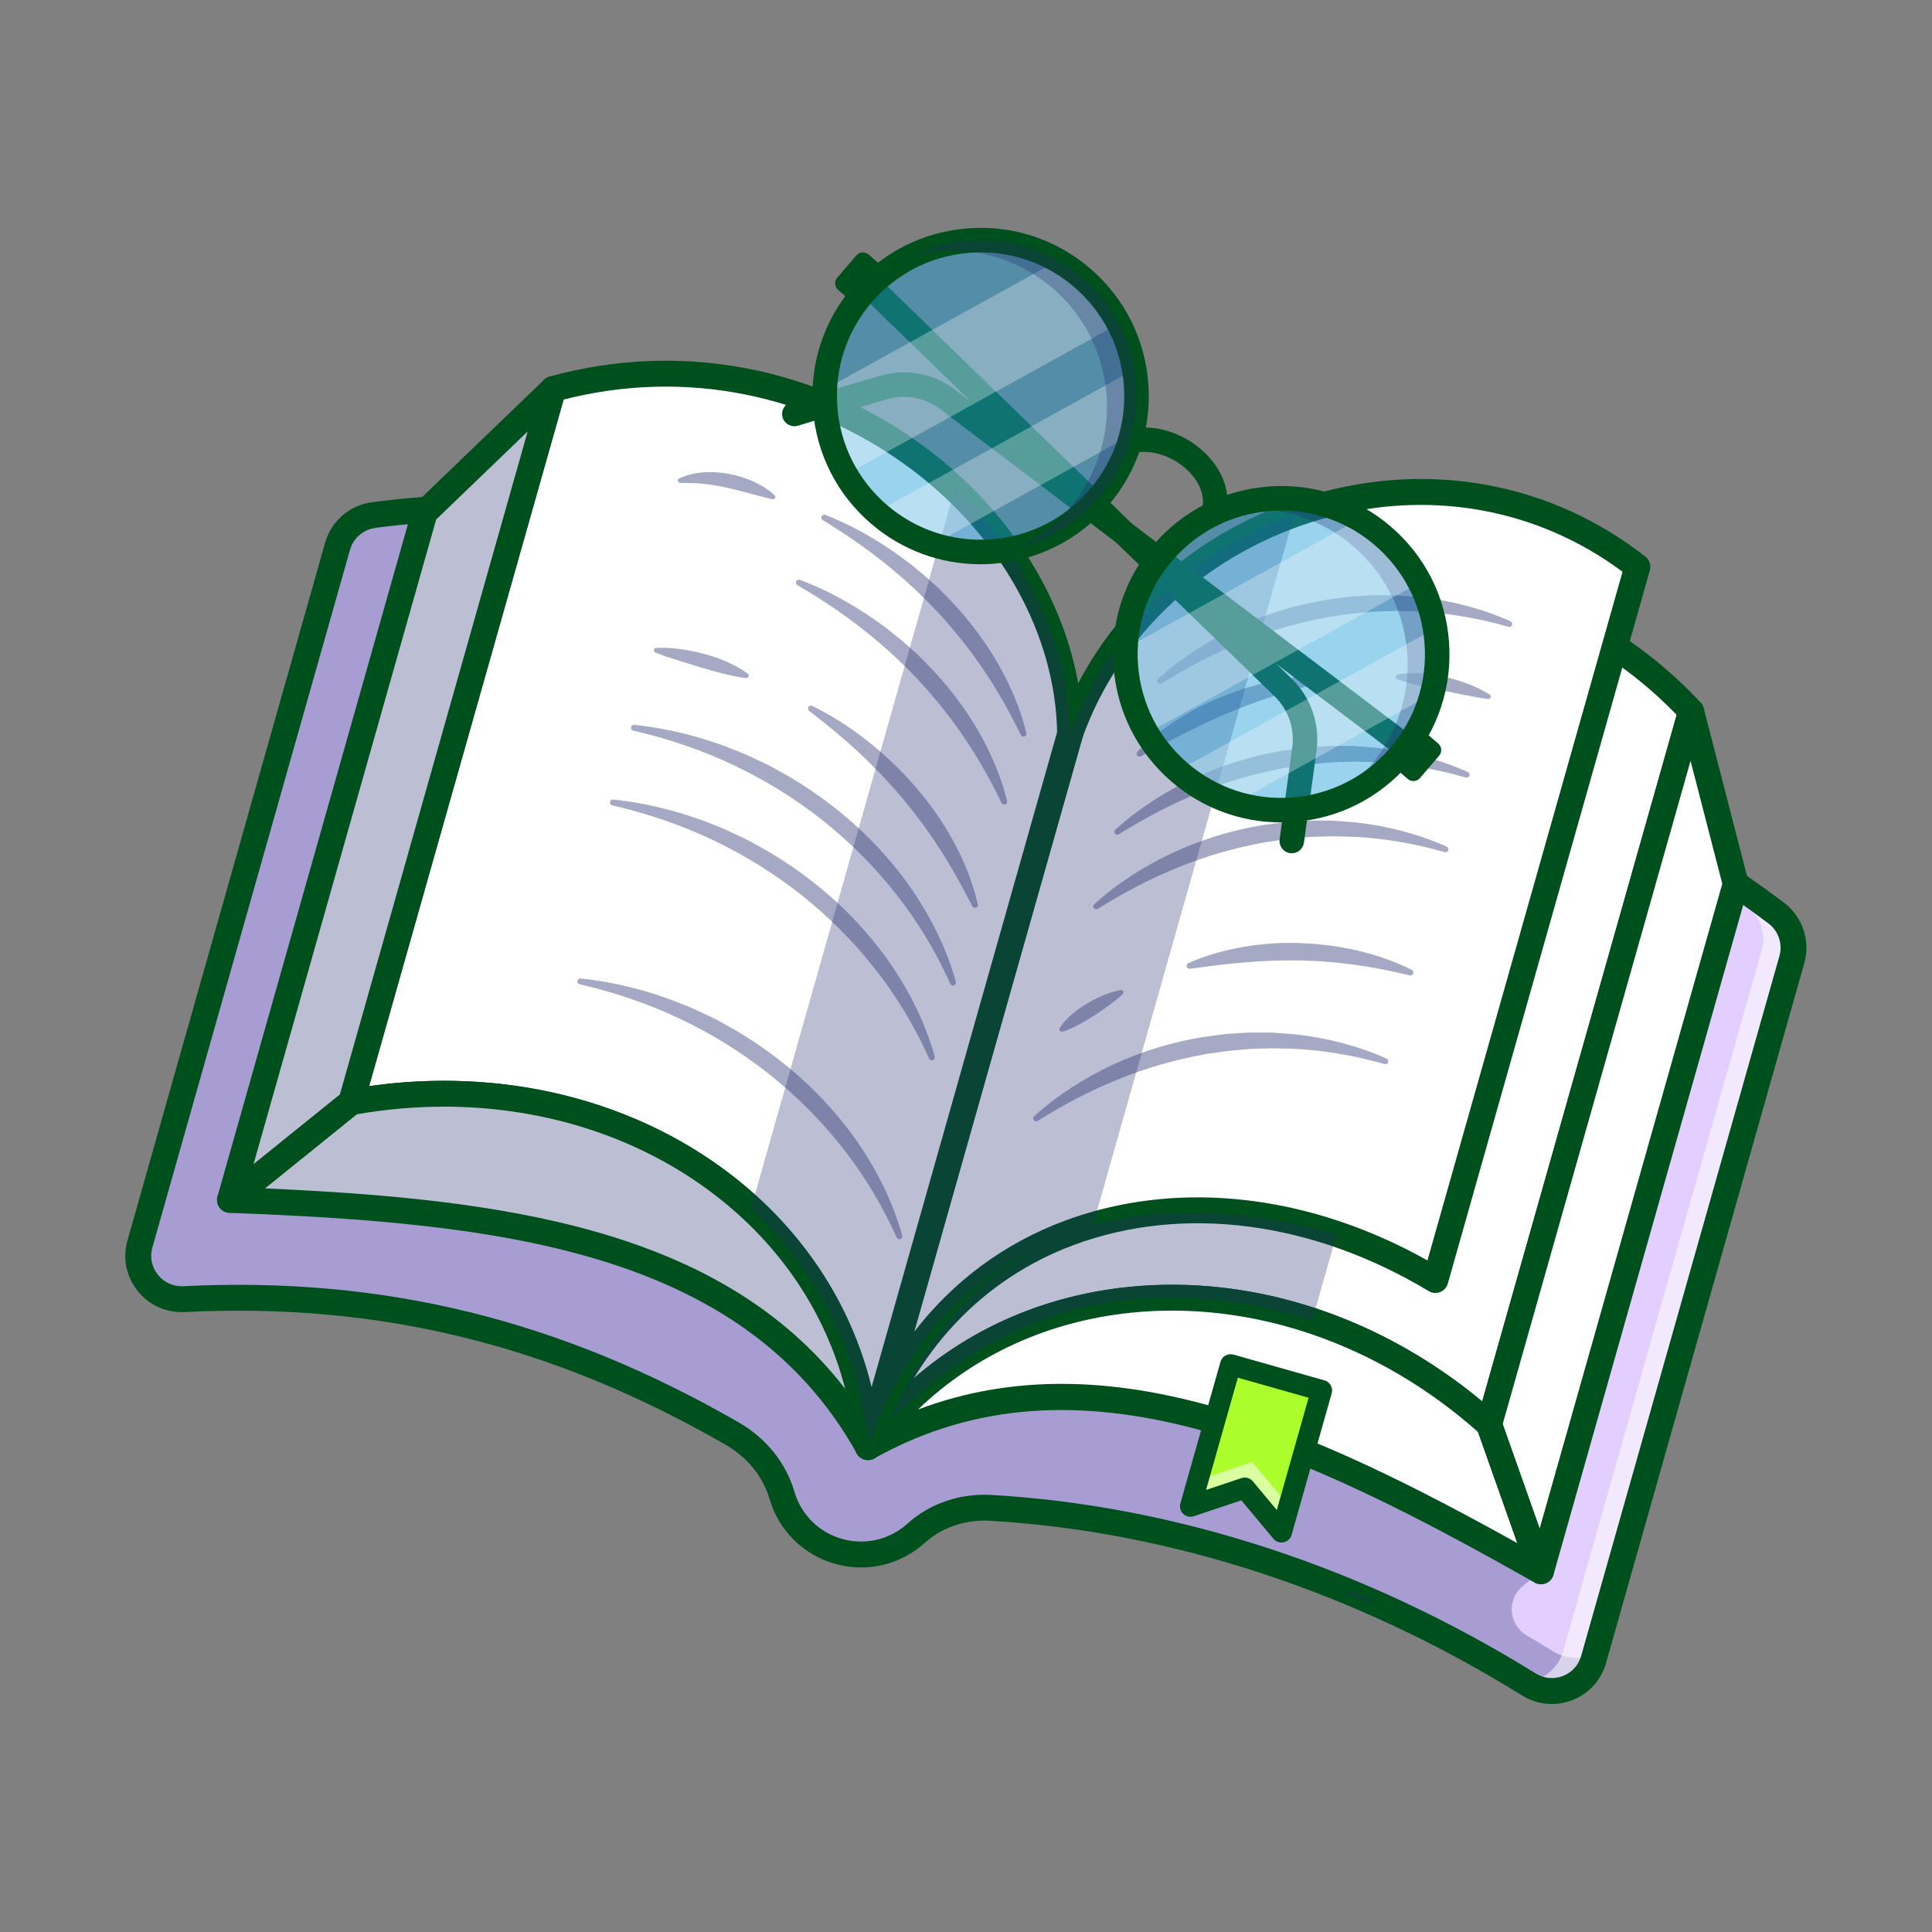 <?xml version="1.0" encoding="utf-8"?>
<!-- Generator: Adobe Illustrator 26.1.0, SVG Export Plug-In . SVG Version: 6.00 Build 0)  -->
<svg version="1.1" id="icon" xmlns="http://www.w3.org/2000/svg" xmlns:xlink="http://www.w3.org/1999/xlink" x="0px" y="0px"
	 viewBox="0 0 4000 4000" style="enable-background:new 0 0 4000 4000;" xml:space="preserve">
<rect x="0" y="0" width="4000" height="4000" fill="#808080" stroke="none"/>
<g>
	<rect style="display:none;fill:#EAFDCA;" width="4000" height="4000"/>
	<ellipse style="display:none;opacity:0.3;fill:#1E276A;" cx="2141.41" cy="3448.27" rx="993.95" ry="103.66"/>
	<g>
		<g>
			<g>
				<path style="fill:#E3CFFF;" d="M698.88,1130.96L289.67,2575.57c-16.77,59.19,29.7,117.13,91.17,114.11
					c407.64-20.16,768.65,67.62,1134.74,278.23c49.08,28.23,87.37,73.23,103.27,127.57c15.86,54.48,58.65,99.85,117.2,116.44
					c58.7,16.63,118.94,0.37,161.13-37.82c41.61-37.75,97.74-55.47,153.83-52.25c307.86,17.77,611.48,104.53,889.52,241.11
					c77.12,37.83,152.32,79.49,225.05,124.59c50.74,31.41,117.51,5.69,133.8-51.82l410.47-1449.08
					c10.04-35.46-2.5-73.69-32.01-95.92c-28.02-21.13-56.06-41.36-84.21-60.72c-453.23-312.35-920.4-398.24-1373.14-328.27
					c-446.26-349.73-949.6-500.91-1446.45-435.44C738.32,1071.03,708.71,1096.27,698.88,1130.96z"/>
			</g>
			<g style="opacity:0.3;">
				<path style="fill:#1E276A;" d="M698.88,1130.96L289.67,2575.57c-16.77,59.19,29.7,117.13,91.17,114.11
					c407.64-20.16,768.65,67.62,1134.74,278.23c49.08,28.23,87.37,73.23,103.27,127.57c15.86,54.48,58.65,99.85,117.2,116.44
					c58.7,16.63,118.94,0.37,161.13-37.82c41.61-37.75,97.74-55.47,153.83-52.25c160.09,9.23,319.03,37.14,473.77,80.97
					c8.24,2.33,16.52,4.76,24.74,7.16c6.12,1.81,12.24,3.62,18.35,5.5c6.45,1.98,12.83,3.94,19.26,5.98
					c6.24,1.92,12.46,3.91,18.69,5.9c7.95,2.55,15.94,5.2,23.94,7.84c0.82,0.31,1.66,0.54,2.47,0.85c8.35,2.74,16.58,5.6,24.82,8.46
					c0.42,0.12,0.84,0.24,1.24,0.43c8.59,2.96,17.08,5.97,25.63,9.07c8.76,3.16,17.44,6.3,26.16,9.6
					c8.95,3.29,17.85,6.72,26.76,10.14c8.44,3.22,16.92,6.53,25.3,9.96c8.63,3.35,17.28,6.86,25.85,10.41
					c17.22,7.07,34.32,14.32,51.34,21.85c6.91,3.01,13.82,6.03,20.63,9.16c4.15,1.85,8.37,3.73,12.5,5.65
					c6.14,2.8,12.29,5.59,18.41,8.46c8.14,3.74,16.26,7.55,24.29,11.4c0.12,0.11,0.19,0.13,0.26,0.15c8.45,3.98,16.81,8,25.13,12.17
					l0.07,0.02c77.12,37.83,152.25,79.47,224.98,124.57c50.74,31.41,117.51,5.69,133.8-51.82l3.74-13.19
					c-26.64,13.41-59.7,13.55-87.87-3.86c-17.96-11.14-36.08-22.08-54.35-32.79c-37.63-22.08-41.87-74.78-7.98-102.24l37.58-30.45
					l403.14-1423.18c-453.23-312.35-920.4-398.24-1373.14-328.27c-446.26-349.73-949.6-500.91-1446.45-435.44
					c-10.41,1.35-20.26,4.44-29.25,9.05c-0.18,0.1-0.34,0.13-0.45,0.25c-1.14,0.58-2.31,1.23-3.47,1.88
					c-3.49,1.95-6.84,4.17-9.94,6.61c-1.33,0.98-2.6,1.98-3.79,3c-3.05,2.53-5.98,5.39-8.64,8.41c-0.64,0.65-1.2,1.32-1.79,2.06
					c-3.25,3.75-6.16,7.91-8.74,12.23c-1.41,2.31-2.63,4.76-3.78,7.22c-0.45,0.78-0.84,1.65-1.17,2.53
					c-0.55,1.13-1.02,2.27-1.45,3.51c-0.46,1.08-0.82,2.1-1.19,3.13C699.86,1127.77,699.33,1129.35,698.88,1130.96z"/>
			</g>
			<g style="opacity:0.55;">
				<path style="fill:#FFFFFF;" d="M3647.04,1968.86l-410.47,1449.08c-10.7,37.76-43.14,61.82-78.57,64.98
					c2.5,1.54,5.08,3.1,7.58,4.64c50.74,31.41,117.51,5.69,133.8-51.82l410.47-1449.08c10.04-35.46-2.5-73.69-32.01-95.92
					c-232.87-175.74-469.87-290.07-707.2-352.7c216.23,65.47,432.06,174.71,644.38,334.9
					C3644.54,1895.17,3657.08,1933.41,3647.04,1968.86z"/>
			</g>
			<g>
				<path style="fill:#00501E;" d="M3151.46,3510.32c-346.84-215.08-727.9-340.16-1101.98-361.71
					c-50.36-2.91-99.34,13.62-134.34,45.34c-50.82,46.06-120.5,62.41-186.38,43.75c-65.75-18.62-116.46-68.97-135.65-134.7
					c-13.48-46.17-45.75-85.89-90.85-111.84c-360.58-207.41-716.54-294.7-1120.1-274.72c-38.23,1.88-73.64-14.16-97.37-44.01
					c-23.62-29.7-31.24-67.67-20.9-104.17L673.1,1123.65v0c12.69-44.82,50.93-77.76,97.44-83.92
					c502.77-66.26,1006.49,83.73,1457.34,433.78c521.99-77.66,1015.19,55.5,1466.09,395.81c37.94,28.58,54.69,78.67,41.67,124.63
					l-410.48,1449.08c-10.06,35.51-35.55,63.53-69.95,76.88c-13.81,5.36-28.16,8.02-42.42,8.01
					C3191.46,3527.93,3170.32,3522,3151.46,3510.32z M2224.58,1528.21c-7.35,1.14-14.79-0.82-20.62-5.39
					c-441.58-346.06-934.83-494.77-1426.4-429.97c-25.28,3.35-46.04,21.17-52.9,45.4L315.45,2582.87
					c-5.58,19.69-1.47,40.18,11.28,56.21c12.86,16.17,32.19,24.86,52.79,23.84c414.35-20.52,779.57,69.03,1149.46,281.79
					c57.15,32.87,98.19,83.75,115.57,143.27c13.99,47.9,50.93,84.59,98.82,98.16c48.01,13.6,98.76,1.67,135.79-31.9
					c45.58-41.3,108.78-62.86,173.41-59.13c382.97,22.07,772.72,149.9,1127.12,369.66c17.03,10.54,37.49,12.44,56.14,5.2
					c18.58-7.21,32.35-22.35,37.78-41.53l410.48-1449.08c7.03-24.84-1.95-51.85-22.38-67.23
					c-358.17-270.33-743.36-406.43-1148.57-406.43C2418.04,1505.69,2321.78,1513.2,2224.58,1528.21z"/>
			</g>
			<g>
				<path style="fill:#FFFFFF;" d="M3083.05,2949.28c-409.98-368.3-997.76-345.89-1285.78,46.68l418.26-1476.56
					c242.75-383.61,899.45-461.39,1285.78-46.68L3083.05,2949.28z"/>
				<path style="fill:#1E276A;" d="M2212.04,1518.42l0.43-0.95c113.53-179.4,325.28-299.92,566.43-322.39
					c274.07-25.55,538.37,74.76,725.06,275.17l1.39,1.49l-418.81,1478.52l-1.58,5.6l-4.33-3.89
					c-211.8-190.27-482.24-283.99-741.97-257.15c-220.46,22.78-411.69,130.49-538.46,303.29l-11.89,16.21L2212.04,1518.42z
					 M3081.14,2942.71l416.12-1469c-185.07-197.76-446.57-296.66-717.69-271.4c-238.73,22.24-448.29,141.33-560.69,318.6
					l-412.83,1457.39c127.91-165.38,316.02-268.37,531.86-290.68c29.49-3.05,59.1-4.55,88.76-4.55
					C2658.52,2683.05,2892.6,2775.13,3081.14,2942.71z"/>
			</g>
			<g>
				<path style="fill:#00501E;" d="M1785.47,3020.04c-11.65-5.69-17.55-18.9-14.02-31.38l418.26-1476.58
					c0.71-2.48,1.76-4.85,3.14-7.02c117.36-185.44,335.65-309.94,583.92-333.06c281.32-26.19,552.52,76.76,744.14,282.45
					c6.39,6.86,8.73,16.55,6.17,25.57L3108.82,2956.6c-2.52,8.9-9.45,15.86-18.34,18.44c-8.89,2.57-18.47,0.37-25.35-5.81
					c-206.92-185.89-470.83-277.49-724.03-251.36c-213.9,22.09-399.37,126.49-522.28,293.96c-5.19,7.07-13.3,10.94-21.61,10.94
					C1793.24,3022.77,1789.23,3021.88,1785.47,3020.04z M2781.74,1225.36c-230.39,21.45-432.5,135.41-541.54,305.12l-384.24,1356.48
					c126.65-125.29,293.12-203.14,479.64-222.4c255.2-26.36,520.12,59.74,733.13,236.95l402.64-1421.43
					C3291.82,1293.92,3041.33,1201.24,2781.74,1225.36z"/>
			</g>
			<g>
				<path style="fill:#FFFFFF;" d="M2215.49,1519.4l-418.26,1476.58c81.31-243.94,255.22-398.47,465.71-459.63l0.02-0.07
					c217.84-63.45,474.92-26.89,708.81,113.85l418.26-1476.58c-215.44-169.14-481.8-190.76-710.27-108.69
					C2470.01,1140.18,2292.26,1302.97,2215.49,1519.4z"/>
				<path style="fill:#1E276A;" d="M1793.74,2994.98L2212,1518.41l0.07-0.22c73.61-207.55,247.99-378.29,466.46-456.74
					c246.83-88.67,513.65-47.84,713.73,109.25l1.91,1.5l-420.22,1483.48l-4.07-2.45c-226.44-136.26-482.93-177.76-704.06-114.01
					l-1.88,0.61c-221.95,64.49-386.48,226.9-463.28,457.3L1793.74,2994.98z M2261.94,2532.79
					c222.18-64.72,479.81-23.95,707.62,111.79l416.31-1469.68c-200.78-156.6-457.56-195.48-704.89-106.63
					c-216.4,77.7-389.12,246.76-462.03,452.22L1822,2921.84c85.7-193.44,238.89-330,438.06-388.44L2261.94,2532.79z"/>
			</g>
			<g>
				<path style="fill:#00501E;" d="M1789.38,3021.57c-13.91-4.29-21.86-18.9-17.89-32.91l418.26-1476.56
					c0.16-0.56,0.33-1.11,0.53-1.65c82.5-232.59,280.46-414.57,529.52-486.78c242.58-70.34,492.89-23.38,686.77,128.81
					c8.55,6.71,12.2,17.92,9.23,28.38l-418.26,1476.56c-2.27,8.03-8.16,14.54-15.93,17.61c-7.76,3.07-16.51,2.35-23.66-1.96
					c-240.1-144.45-507.45-179.41-733.49-95.93c-190.76,70.45-333.45,222.21-401.78,427.3c-3.73,11.21-14.17,18.33-25.41,18.33
					C1794.66,3022.76,1792,3022.38,1789.38,3021.57z M2955.39,2609.61l403.89-1425.84c-178.08-132.75-404.66-172.38-624.57-108.63
					c-232.25,67.34-416.73,236.42-493.65,452.42l-348.39,1229.92c80.62-104.89,187.19-184.05,313.22-230.6
					c86.78-32.05,179.04-47.85,273.5-47.85C2637.32,2479.02,2801.29,2523.24,2955.39,2609.61z"/>
			</g>
			<g>
				<path style="fill:#FFFFFF;" d="M1797.23,2995.97c432.61-241.92,898.05-22.69,1393.27,257.22l-107.46-303.9
					C2673.04,2580.96,2085.3,2603.42,1797.23,2995.97z"/>
				<path style="fill:#1E276A;" d="M3188.71,3256.35C2703.96,2982.36,2232.9,2756.5,1799,2999.14l-14.57,8.15l9.88-13.46
					c128.05-174.49,321.13-283.23,543.67-306.22c261.77-27.05,534.19,67.37,747.49,258.99l0.69,0.62l110.99,313.9L3188.71,3256.35z
					 M2338.72,2694.82c-214.74,22.17-401.77,124.94-528.53,289.93c430.52-229.97,895.47-9.28,1373.66,260.52l-103.92-293.89
					C2868.26,2761.54,2598.12,2668.04,2338.72,2694.82z"/>
			</g>
			<g>
				<polygon style="fill:#FFFFFF;" points="3501.31,1472.72 3083.04,2949.3 3190.5,3253.19 3593.6,1830.15 				"/>
				<path style="fill:#1E276A;" d="M3079.62,2950.51l-0.39-1.09l422.23-1490.58l95.64,370.4l0.25,0.95l-406.48,1434.96
					L3079.62,2950.51z M3501.14,1486.6l-414.3,1462.58l103.27,292.05l399.73-1411.12L3501.14,1486.6z"/>
			</g>
			<g>
				<path style="fill:#00501E;" d="M3177.31,3276.52c-478.79-270.63-943.61-493.93-1367.01-257.16c-10.99,6.15-24.8,3.8-33.15-5.64
					c-8.35-9.44-8.98-23.43-1.52-33.59c131.97-179.83,330.83-291.9,559.97-315.56c268.24-27.71,547.2,68.82,765.35,264.8
					c3.33,2.99,5.86,6.78,7.35,11l107.45,303.9c3.73,10.53,0.52,22.28-8.04,29.46c-4.94,4.14-11.06,6.27-17.22,6.27
					C3185.97,3279.99,3181.43,3278.85,3177.31,3276.52z M2341.1,2717.87c-170.71,17.63-323.31,87.68-440.45,200.38
					c394.84-148.9,812.47,38.31,1240.84,276.73l-81.42-230.26C2853.92,2781.85,2592.27,2691.95,2341.1,2717.87z"/>
			</g>
			<g>
				<path style="fill:#00501E;" d="M3165.24,3262.13l-107.45-303.9c-1.85-5.23-2.03-10.9-0.52-16.24l418.26-1476.58
					c3.27-11.54,13.8-19.49,25.78-19.49c0.11,0,0.21,0,0.32,0c12.1,0.14,22.61,8.38,25.63,20.09l92.29,357.43
					c1.19,4.6,1.13,9.43-0.16,14l-403.1,1423.04c-3.18,11.22-13.26,19.1-24.93,19.47c-0.29,0.01-0.57,0.01-0.86,0.01
					C3179.17,3279.99,3169.03,3272.86,3165.24,3262.13z M3500.11,1575.25L3111.14,2948.4l76.53,216.44l378.16-1335.02
					L3500.11,1575.25z"/>
			</g>
			<g>
				<path style="fill:#FFFFFF;" d="M1145.25,805.33L726.98,2281.91c322.8-58.67,626.67,33.58,828.03,220.23
					c136.86,126.9,226.29,297.45,242.21,493.84l418.26-1476.58c-2.26-188.98-93.49-370.51-238.62-507.07l-0.07-0.02
					C1773.43,820.8,1464.09,717.49,1145.25,805.33z"/>
				<path style="fill:#1E276A;" d="M1793.61,2996.27c-15.36-189.53-98.72-359.48-241.06-491.47
					c-208.56-193.32-516.96-275.31-824.92-219.32l-5.72,1.04l419.85-1482.17l0.56-1.97l1.97-0.54c151.34-41.7,310.75-42.13,461-1.27
					c139.5,37.94,268.6,110.04,373.39,208.52l0.69,0.61c150.19,141.32,237.57,327.08,239.76,509.67l0.01,0.52l-423.89,1496.43
					L1793.61,2996.27z M1975.01,1015.56l-0.69-0.61c-222.91-209.91-531.6-287.1-826.14-206.66L732.05,2277.31
					c308.32-54.33,616.5,28.5,825.43,222.16c138.83,128.73,222.08,293.25,241.55,476.82l412.83-1457.39
					C2209.54,1338.71,2123.24,1155.32,1975.01,1015.56z"/>
			</g>
			<g>
				<path style="fill:#00501E;" d="M1794.62,3022.64c-12.9-1.26-23.05-11.58-24.09-24.5c-16.78-207.02-119.92-393.17-290.42-524.14
					c-201.88-155.08-474.65-215.48-748.32-165.73c-9.12,1.65-18.41-1.5-24.63-8.35c-6.22-6.85-8.47-16.41-5.94-25.31l418.26-1476.58
					c2.55-9.01,9.63-16.04,18.67-18.53c271.04-74.64,555.98-20.04,781.75,149.81c199.23,149.89,319.75,370.36,322.4,589.77
					c0.03,2.58-0.31,5.14-1.01,7.63l-418.26,1476.58c-3.29,11.62-13.9,19.49-25.76,19.49
					C1796.38,3022.76,1795.5,3022.72,1794.62,3022.64z M1887.67,972.12c-208.36-156.76-470.25-209.17-720.8-144.83L764.23,2248.72
					c274.32-39.18,545.05,26.47,748.52,182.78c148.68,114.21,249.55,267.77,291.66,440.83l384.24-1356.45
					C2184.84,1314.22,2072.55,1111.22,1887.67,972.12z"/>
			</g>
			<g style="opacity:0.4;">
				<g>
					<path style="fill:#1E276A;" d="M2405.06,1415.19c53.74-33.71,109.31-63.14,167.37-86.28c57.87-23.5,118.03-40.67,179.28-51.66
						c15.39-2.2,30.76-4.76,46.19-6.68c15.5-1.21,30.96-3.14,46.5-4.21c15.55-0.43,31.12-1.23,46.7-1.39
						c15.56,0.41,31.18,0.42,46.77,1.13c62.38,3.35,124.42,14.29,185.33,31.59c3.22,0.92,6.57-0.94,7.5-4.15
						c0.84-2.94-0.65-5.99-3.35-7.21c-58.85-26.29-122.39-42.7-186.98-49.97c-16.16-1.61-32.41-2.5-48.65-3.78
						c-16.26-0.45-32.54-0.1-48.83-0.17c-16.26,0.67-32.51,1.87-48.77,3.03c-16.18,1.83-32.29,4.33-48.44,6.48
						c-64.35,10.43-127.12,30.14-186.11,57.41c-58.8,27.63-114.06,62.9-161.82,106.23c-2.48,2.25-2.67,6.09-0.41,8.57
						C2399.33,1416.34,2402.61,1416.72,2405.06,1415.19z"/>
				</g>
			</g>
			<g style="opacity:0.4;">
				<g>
					<path style="fill:#1E276A;" d="M2892.9,1406.32c15.67,5.77,31.25,9.57,46.77,13.41c15.53,3.7,31.05,6.9,46.61,10.02l23.37,4.63
						c7.77,1.65,15.59,3.18,23.46,4.64c15.72,2.98,31.47,6.07,47.84,8.15c2.71,0.35,5.2-1.56,5.55-4.27
						c0.26-1.96-0.69-3.81-2.24-4.81c-14.07-9.02-29.12-15.99-44.52-22l-11.62-4.31l-11.81-3.74c-7.89-2.47-15.88-4.6-23.92-6.47
						c-16.09-3.75-32.46-6.34-48.97-7.36c-16.52-0.88-33.14-0.72-49.76,2.47c-2.72,0.52-4.51,3.15-3.98,5.88
						C2890.03,1404.34,2891.31,1405.73,2892.9,1406.32z"/>
				</g>
			</g>
			<g style="opacity:0.4;">
				<g>
					<path style="fill:#1E276A;" d="M2362.39,1565.82c31.38-16.76,61.81-33.73,92.97-49.2c30.95-15.79,62.51-30.02,94.38-43.56
						l24.15-9.56c8.16-2.89,16.2-6.11,24.33-9.15c16.37-5.69,32.82-11.24,49.4-16.55c33.22-10.42,67.03-19.17,101.41-27.71
						c3.27-0.8,5.27-4.11,4.46-7.37c-0.68-2.75-3.13-4.6-5.84-4.64c-36-0.48-72.01,3.69-107.42,10.8l-26.46,5.92l-26.14,7.27
						c-8.61,2.75-17.29,5.34-25.86,8.25l-25.44,9.5c-33.83,12.96-66.21,29.59-96.88,48.74c-30.47,19.48-59.34,41.54-84.37,67.62
						c-2.34,2.44-2.26,6.31,0.18,8.65C2357.21,1566.72,2360.12,1567.03,2362.39,1565.82z"/>
				</g>
			</g>
			<g style="opacity:0.4;">
				<g>
					<path style="fill:#1E276A;" d="M2316.67,1727.2c53.74-33.71,109.31-63.13,167.37-86.28c57.87-23.51,118.02-40.67,179.28-51.67
						c15.39-2.19,30.76-4.75,46.19-6.68c15.5-1.21,30.97-3.15,46.5-4.22c15.55-0.42,31.12-1.23,46.7-1.38
						c15.56,0.41,31.18,0.42,46.77,1.13c62.38,3.35,124.42,14.29,185.33,31.58c3.22,0.92,6.57-0.94,7.5-4.15
						c0.84-2.93-0.65-5.99-3.35-7.2c-58.85-26.29-122.39-42.7-186.98-49.97c-16.16-1.62-32.41-2.51-48.65-3.78
						c-16.25-0.45-32.54-0.1-48.83-0.17c-16.26,0.67-32.51,1.87-48.77,3.03c-16.18,1.83-32.29,4.33-48.44,6.48
						c-64.35,10.44-127.12,30.14-186.11,57.42c-58.8,27.63-114.06,62.9-161.82,106.23c-2.48,2.25-2.67,6.09-0.41,8.57
						C2310.95,1728.36,2314.23,1728.74,2316.67,1727.2z"/>
				</g>
			</g>
			<g style="opacity:0.4;">
				<g>
					<path style="fill:#1E276A;" d="M2272.91,1881.7c53.74-33.71,109.31-63.13,167.37-86.28c57.87-23.5,118.03-40.67,179.28-51.66
						c15.39-2.2,30.76-4.76,46.19-6.68c15.5-1.21,30.97-3.14,46.5-4.21c15.55-0.43,31.12-1.23,46.7-1.38
						c15.56,0.41,31.18,0.41,46.77,1.13c62.38,3.35,124.42,14.29,185.33,31.59c3.22,0.92,6.57-0.94,7.5-4.15
						c0.84-2.93-0.65-5.99-3.35-7.21c-58.85-26.29-122.39-42.7-186.98-49.97c-16.16-1.62-32.41-2.51-48.65-3.78
						c-16.26-0.45-32.54-0.1-48.83-0.17c-16.26,0.67-32.51,1.87-48.77,3.03c-16.18,1.83-32.29,4.33-48.44,6.48
						c-64.35,10.44-127.12,30.14-186.11,57.42c-58.8,27.63-114.06,62.9-161.82,106.23c-2.48,2.25-2.67,6.09-0.41,8.57
						C2267.19,1882.85,2270.47,1883.23,2272.91,1881.7z"/>
				</g>
			</g>
			<g style="opacity:0.4;">
				<g>
					<path style="fill:#1E276A;" d="M2463.59,2005.67c38.65-5.11,76.55-10.3,114.6-13.24c37.97-3.33,75.94-4.38,113.88-4
						c9.48,0.37,18.97,0.57,28.45,1.07l28.43,1.77c18.92,1.7,37.83,3.76,56.73,6.26c37.79,5.22,75.31,12.94,113.1,21.84
						c3.27,0.78,6.55-1.24,7.33-4.51c0.67-2.79-0.73-5.61-3.19-6.85c-35.31-17.73-73.06-30.62-111.71-39.81
						c-9.68-2.2-19.44-4.12-29.18-6.18c-9.8-1.69-19.66-3.01-29.5-4.53c-9.87-1.22-19.77-2.31-29.69-3.23
						c-9.93-0.7-19.88-1.09-29.82-1.64c-39.82-1.7-79.76,1.28-118.94,7.84c-39.11,6.94-77.61,17.48-113.8,33.6
						c-3.08,1.37-4.46,4.98-3.09,8.07C2458.32,2004.64,2460.97,2006.02,2463.59,2005.67z"/>
				</g>
			</g>
			<g style="opacity:0.4;">
				<g>
					<path style="fill:#1E276A;" d="M2199.9,2135.91c12.45-3.83,23.48-9.23,34.32-14.86c10.76-5.73,21.07-12.01,31.2-18.62
						c10.14-6.58,20.19-13.34,30.04-20.55c9.81-7.32,19.65-14.66,28.95-23.43c2.04-1.91,2.14-5.1,0.23-7.13
						c-1.2-1.28-2.95-1.79-4.56-1.52c-12.73,2.26-24.64,6.45-36.33,11.15c-11.63,4.81-22.8,10.57-33.56,16.99
						c-10.78,6.4-21.08,13.61-30.61,21.84c-9.45,8.33-18.38,17.36-25.53,28.42c-1.54,2.38-0.86,5.57,1.52,7.11
						C2196.89,2136.18,2198.5,2136.34,2199.9,2135.91z"/>
				</g>
			</g>
			<g style="opacity:0.4;">
				<g>
					<path style="fill:#1E276A;" d="M2148.58,2320.61c53.74-33.71,109.31-63.13,167.37-86.28c57.87-23.5,118.02-40.67,179.28-51.67
						c15.4-2.19,30.76-4.75,46.19-6.68c15.5-1.21,30.97-3.15,46.5-4.21c15.55-0.43,31.12-1.23,46.7-1.39
						c15.56,0.41,31.18,0.42,46.77,1.13c62.38,3.35,124.42,14.29,185.33,31.58c3.22,0.92,6.57-0.94,7.5-4.15
						c0.84-2.93-0.65-5.99-3.35-7.2c-58.85-26.29-122.39-42.7-186.98-49.97c-16.16-1.61-32.41-2.51-48.65-3.78
						c-16.26-0.45-32.54-0.1-48.83-0.17c-16.26,0.67-32.52,1.87-48.77,3.04c-16.18,1.83-32.29,4.32-48.44,6.48
						c-64.35,10.44-127.12,30.14-186.11,57.41c-58.8,27.63-114.06,62.9-161.82,106.23c-2.48,2.25-2.67,6.09-0.42,8.57
						C2142.86,2321.77,2146.14,2322.15,2148.58,2320.61z"/>
				</g>
			</g>
			<g style="opacity:0.4;">
				<g>
					<path style="fill:#1E276A;" d="M2124.91,1517.61c-12.43-51.36-33.78-100.54-60.32-146.54
						c-26.91-45.82-59.12-88.64-95.85-127.05c-9.39-9.4-18.36-19.22-28.1-28.25c-9.79-8.97-19.42-18.11-29.62-26.6
						c-10.3-8.36-20.25-17.14-30.83-25.12c-10.75-7.76-21.23-15.87-32.18-23.31c-43.64-29.94-90.23-55.51-139.19-74.73
						c-3.12-1.23-6.64,0.31-7.86,3.43c-1.09,2.78,0.03,5.89,2.49,7.4c44.24,27.09,86.8,55.98,126.83,87.91
						c19.93,16.05,39.35,32.64,58.19,49.84c18.59,17.47,36.77,35.31,54.12,53.95c34.43,37.5,66.35,77.25,94.65,119.64
						c28.67,42.2,53.58,86.89,76.29,133.51c1.46,3.02,5.09,4.29,8.11,2.84C2124.26,1523.26,2125.56,1520.33,2124.91,1517.61z"/>
				</g>
				<g>
					<path style="fill:#1E276A;" d="M2085.05,1658.33c-12.83-52.48-34.86-102.7-62.25-149.59c-27.76-46.71-61.01-90.27-98.89-129.23
						c-9.68-9.52-18.93-19.5-28.98-28.63c-10.09-9.07-20.02-18.35-30.54-26.92c-10.62-8.44-20.88-17.32-31.79-25.37
						c-11.08-7.82-21.88-16-33.16-23.47c-44.97-30.11-92.94-55.65-143.28-74.6c-3.13-1.18-6.63,0.4-7.81,3.54
						c-1.06,2.81,0.12,5.91,2.62,7.38c45.71,26.88,89.68,55.78,131.03,87.9c20.59,16.15,40.64,32.88,60.1,50.26
						c19.2,17.66,37.97,35.73,55.87,54.64c35.53,38.05,68.44,78.49,97.56,121.73c29.48,43.04,55.03,88.71,78.13,136.43
						c1.45,3.03,5.08,4.31,8.11,2.85C2084.41,1664,2085.71,1661.06,2085.05,1658.33z"/>
				</g>
				<g>
					<path style="fill:#1E276A;" d="M1548.32,1395.03c-13.57-10.39-28.44-18.14-43.65-24.99c-15.27-6.72-31.09-12.07-47.19-16.35
						c-8.05-2.15-16.16-4.06-24.34-5.65l-12.27-2.35l-12.38-1.8c-16.53-2.14-33.22-3.38-50.07-2.43c-2.73,0.15-4.82,2.49-4.67,5.22
						c0.11,1.98,1.39,3.63,3.11,4.32c15.49,6.24,31,11.22,46.45,16.19c7.72,2.51,15.44,4.93,23.18,7.2l23.15,7.05
						c15.44,4.63,30.91,9.07,46.63,13c15.78,3.8,31.6,7.58,48.39,9.55c2.75,0.33,5.25-1.63,5.58-4.38
						C1550.47,1397.79,1549.67,1396.07,1548.32,1395.03z"/>
				</g>
				<g>
					<path style="fill:#1E276A;" d="M2024.42,1872.35c-10.05-44.76-27.58-87.75-49.27-128.38c-22.05-40.45-48.38-78.67-78.57-113.48
						c-7.7-8.56-15.11-17.4-23.06-25.72c-8.02-8.26-16.01-16.55-24.36-24.46c-8.48-7.78-16.69-15.83-25.37-23.36
						c-8.87-7.32-17.54-14.84-26.55-21.95c-36.04-28.4-74.62-53.51-115.63-73.55c-3.01-1.47-6.65-0.22-8.12,2.79
						c-1.29,2.64-0.47,5.77,1.76,7.49c35.65,27.46,70.13,55.68,102.58,85.94c16.16,15.2,31.91,30.73,47.27,46.62
						c15.09,16.15,29.94,32.47,44.13,49.35c28.1,33.99,54.43,69.38,78.11,106.66c24.05,37.1,45.31,75.95,65.69,116.1
						c1.51,3.01,5.17,4.22,8.18,2.71C2023.76,1877.86,2025.01,1875.01,2024.42,1872.35z"/>
				</g>
				<g>
					<path style="fill:#1E276A;" d="M1978.96,2032.85c-19.93-72.07-54.59-140.13-98.17-201.46
						c-43.94-61.16-96.93-115.91-156.52-161.98c-29.71-23.14-60.92-44.35-93.48-63.17l-24.64-13.74
						c-8.18-4.63-16.37-9.23-24.98-13.04l-25.55-11.9c-8.52-3.95-16.94-8.09-25.79-11.28c-69.38-28.58-142.55-47.89-216.67-55.53
						c-3.33-0.34-6.3,2.08-6.65,5.4c-0.32,3.07,1.76,5.86,4.69,6.53c71.57,16.5,140.93,39.9,206.59,70.92
						c32.74,15.65,64.68,32.83,95.53,51.78c30.67,19.2,60.47,39.78,88.82,62.22c56.53,45.03,108.23,96.12,152.81,153.1
						c44.9,56.77,82.53,119.29,112.61,186.21c1.36,3.06,4.93,4.45,8,3.09C1978.35,2038.78,1979.73,2035.69,1978.96,2032.85z"/>
				</g>
				<g>
					<path style="fill:#1E276A;" d="M1935.16,2187.5c-19.93-72.07-54.59-140.14-98.17-201.46
						c-43.94-61.17-96.94-115.92-156.52-161.98c-29.71-23.14-60.92-44.35-93.48-63.17l-24.64-13.73
						c-8.18-4.63-16.37-9.23-24.98-13.04l-25.55-11.9c-8.52-3.95-16.94-8.09-25.79-11.27c-69.38-28.59-142.55-47.89-216.67-55.54
						c-3.33-0.34-6.3,2.08-6.64,5.41c-0.32,3.07,1.75,5.85,4.69,6.53c71.57,16.5,140.93,39.9,206.59,70.92
						c32.74,15.65,64.68,32.83,95.53,51.78c30.67,19.2,60.47,39.78,88.82,62.22c56.53,45.03,108.23,96.12,152.81,153.11
						c44.9,56.77,82.53,119.29,112.61,186.2c1.36,3.06,4.93,4.45,8,3.09C1934.54,2193.43,1935.93,2190.34,1935.16,2187.5z"/>
				</g>
				<g>
					<path style="fill:#1E276A;" d="M1867.88,2557.96c-19.93-72.07-54.59-140.14-98.17-201.46
						c-43.94-61.17-96.94-115.92-156.52-161.98c-29.71-23.14-60.92-44.35-93.48-63.17l-24.64-13.73
						c-8.18-4.63-16.37-9.23-24.98-13.04l-25.55-11.9c-8.52-3.95-16.94-8.09-25.79-11.27c-69.38-28.59-142.55-47.89-216.67-55.54
						c-3.33-0.34-6.3,2.08-6.64,5.41c-0.32,3.07,1.75,5.85,4.69,6.53c71.57,16.5,140.93,39.9,206.59,70.91
						c32.74,15.65,64.68,32.83,95.53,51.78c30.67,19.2,60.47,39.78,88.82,62.22c56.53,45.03,108.23,96.12,152.81,153.11
						c44.9,56.77,82.53,119.28,112.61,186.2c1.36,3.06,4.93,4.45,8,3.09C1867.27,2563.89,1868.65,2560.8,1867.88,2557.96z"/>
				</g>
				<g>
					<path style="fill:#1E276A;" d="M1603.68,1025.23c-13.07-12.26-28.11-20.93-43.87-28.33c-15.82-7.21-32.6-12.38-49.81-15.68
						l-12.99-2.14c-4.37-0.53-8.78-0.76-13.16-1.15c-8.75-0.77-17.64-0.61-26.43-0.05c-17.62,1.09-35.14,5.34-51.12,12.46
						c-2.48,1.11-3.6,4.01-2.49,6.49c0.8,1.81,2.56,2.89,4.41,2.92l0.34,0c16.78,0.23,32.64,0.15,48.56,2.01
						c15.85,1.94,31.53,4.06,47.12,7.73c15.57,3.5,31.08,7.49,46.76,11.68c15.68,4.09,31.5,8.68,47.85,12.46l0.3,0.07
						c2.67,0.62,5.34-1.05,5.95-3.72C1605.53,1028.18,1604.92,1026.4,1603.68,1025.23z"/>
				</g>
			</g>
			<g>
				<path style="fill:#FFFFFF;" d="M476.11,2484.3c568.45,21.39,1079.72,78.83,1321.12,511.67
					c-39.33-485.3-527.97-812.66-1070.25-714.07L476.11,2484.3z"/>
				<path style="fill:#1E276A;" d="M1794.06,2997.74c-242.12-434.13-761.64-488.87-1318.08-509.82l-9.68-0.36l258.41-208.48
					l0.72-0.58l0.91-0.16c282.14-51.31,563.63,11.22,772.3,171.53c177.4,136.28,284.73,330.12,302.21,545.81l1.35,16.64
					L1794.06,2997.74z M728.54,2285.31l-242.61,195.74c548.65,21.06,1060.26,77.01,1306.16,498.58
					c-21.37-206.94-126.69-392.51-297.87-524c-159.61-122.61-362.2-187.56-574.99-187.56
					C856.28,2268.06,792.41,2273.75,728.54,2285.31z"/>
			</g>
			<g>
				<polygon style="fill:#FFFFFF;" points="879.21,1061.26 476.11,2484.3 726.98,2281.91 1145.25,805.33 				"/>
				<path style="fill:#1E276A;" d="M875.72,1060.27l0.27-0.95l276.4-265.9L730.47,2282.89l-0.32,1.11l-260.64,210.28L875.72,1060.27
					z M1138.11,817.23l-255.67,245.96L482.71,2474.32l241.1-194.51L1138.11,817.23z"/>
			</g>
			<g style="opacity:0.3;">
				<path style="fill:#1E276A;" d="M476.11,2484.3c568.45,21.39,1079.72,78.83,1321.12,511.67
					c-39.33-485.3-527.97-812.66-1070.25-714.07L476.11,2484.3z"/>
			</g>
			<g style="opacity:0.3;">
				<polygon style="fill:#1E276A;" points="879.21,1061.26 476.11,2484.3 726.98,2281.91 1145.25,805.33 				"/>
			</g>
			<g>
				<path style="fill:#00501E;" d="M1773.83,3009.02c-236.26-423.62-749.14-477.27-1298.72-497.95
					c-11.16-0.42-20.9-7.73-24.42-18.33s-0.09-22.28,8.6-29.3l250.87-202.4c3.49-2.81,7.62-4.71,12.03-5.51
					c288.56-52.46,576.7,11.67,790.56,175.95c182.66,140.31,293.17,340.01,311.19,562.31c1.02,12.56-6.86,24.14-18.92,27.8
					c-2.58,0.78-5.2,1.16-7.79,1.16C1787.71,3022.77,1778.66,3017.68,1773.83,3009.02z M738.46,2307.07l-190.09,153.36
					c489.77,21.66,943.54,81.29,1201.58,415.14c-40.61-157.38-133.77-297.04-269.85-401.57
					c-155.55-119.49-353.13-182.77-560.85-182.77C859.57,2291.23,799.04,2296.45,738.46,2307.07z"/>
			</g>
			<g>
				<path style="fill:#00501E;" d="M461.34,2506.65c-9.73-6.44-14.19-18.43-11.01-29.66l403.1-1423.04c1.3-4.57,3.78-8.71,7.2-12
					l266.03-255.93c8.72-8.39,21.99-9.89,32.36-3.67c10.37,6.22,15.29,18.63,11.99,30.28L752.76,2289.21
					c-1.51,5.33-4.64,10.07-8.95,13.55l-250.87,202.4c-4.89,3.95-10.85,5.94-16.82,5.94
					C470.98,2511.09,465.84,2509.62,461.34,2506.65z M1092.5,893.26l-189.48,182.28L524.85,2410.56l178.67-144.15L1092.5,893.26z"/>
			</g>
			<g style="opacity:0.3;">
				<path style="fill:#6B184E;" d="M2839.32,3315.97c-17.02-7.53-34.11-14.79-51.34-21.85
					C2805.19,3301.25,2822.28,3308.5,2839.32,3315.97z"/>
				<path style="fill:#1E276A;" d="M2837.86,3319.29l2.93-6.64c-16.48-7.3-33.3-14.46-51.43-21.89l-2.77,6.71
					C2804.84,3305.03,2821.61,3312.17,2837.86,3319.29z"/>
			</g>
			<g style="opacity:0.3;">
				<path style="fill:#1E276A;" d="M1976.81,1012.31l-419.15,1479.72c0,0-0.94,3.58-2.64,10.11
					c136.86,126.9,226.29,297.45,242.21,493.84l418.26-1476.58c-2.26-188.98-93.49-370.51-238.62-507.07L1976.81,1012.31z"/>
			</g>
			<g style="opacity:0.3;">
				<path style="fill:#1E276A;" d="M2767.48,2555.1l-50.67,178.88c-328.43-102.85-620.06-42.76-870.1,201.42
					C2005.89,2560.71,2312.81,2433.94,2767.48,2555.1z"/>
			</g>
			<g style="opacity:0.3;">
				<path style="fill:#1E276A;" d="M2215.49,1519.4l-418.26,1476.58c81.31-243.94,255.22-398.47,465.71-459.63l416.82-1471.48
					C2470.01,1140.18,2292.26,1302.97,2215.49,1519.4z"/>
			</g>
			<g>
				<polygon style="fill:#ABFE2C;" points="2547.8,2825.48 2736.18,2878.84 2653.17,3171.89 2577.2,3080.89 2464.79,3118.53 				"/>
			</g>
			<g style="opacity:0.55;">
				<polygon style="fill:#FFFFFF;" points="2480.1,3064.43 2464.78,3118.52 2577.17,3080.89 2653.2,3171.9 2668.53,3117.8 
					2592.49,3026.79 				"/>
			</g>
			<g>
				<path style="fill:#00501E;" d="M2636.46,3185.84l-66.45-79.6l-98.32,32.92c-7.66,2.56-16.09,0.68-21.93-4.89
					c-5.84-5.57-8.11-13.92-5.92-21.68l83.01-293.05c1.57-5.55,5.28-10.25,10.33-13.07c5.04-2.81,10.99-3.51,16.54-1.94
					l188.39,53.36c11.56,3.27,18.28,15.31,15,26.87l-83.01,293.05c-2.2,7.76-8.51,13.67-16.4,15.35c-1.51,0.32-3.03,0.48-4.53,0.48
					C2646.79,3193.65,2640.65,3190.85,2636.46,3185.84z M2562.8,2852.35l-65.85,232.46l73.33-24.55c8.5-2.86,17.87-0.19,23.61,6.69
					l49.56,59.36l65.85-232.46L2562.8,2852.35z"/>
			</g>
		</g>
		<g>
			<g>
				<path style="fill:#00501E;" d="M2513.04,1088.88c11.24,0,21.52-7.52,24.53-18.9c11.94-45.16-3.07-92.78-41.19-130.67
					c-44.55-44.27-110.47-64.25-164.02-49.73c-13.53,3.67-21.53,17.62-17.86,31.15c3.67,13.53,17.62,21.52,31.15,17.86
					c36.05-9.76,83.32,5.33,114.94,36.75c24.91,24.75,35.07,54.52,27.89,81.66c-3.58,13.56,4.5,27.45,18.05,31.04
					C2508.7,1088.6,2510.89,1088.88,2513.04,1088.88z"/>
			</g>
			<g>
				<path style="fill:#00501E;" d="M1735.26,600.23l19.88,17.07c7.51,6.45,18.82,5.58,25.26-1.92l39.66-46.2
					c6.45-7.51,5.58-18.82-1.92-25.26l-19.88-17.07c-7.51-6.45-18.82-5.58-25.27,1.92l-39.66,46.2
					C1726.9,582.47,1727.76,593.78,1735.26,600.23z"/>
			</g>
			<g>
				<path style="fill:#00501E;" d="M2894.75,1595.7l19.88,17.07c7.51,6.45,18.82,5.58,25.26-1.92l39.66-46.2
					c6.45-7.51,5.58-18.82-1.92-25.26l-19.88-17.07c-7.51-6.45-18.82-5.58-25.26,1.92l-39.66,46.2
					C2886.38,1577.94,2887.24,1589.25,2894.75,1595.7z"/>
			</g>
			<g>
				<path style="fill:#00501E;" d="M2674.53,1766.61c12.49,0,23.37-9.22,25.12-21.94l26.15-190.41
					c7.52-54.75-11.67-110.42-51.33-148.92l-856.53-831.29c-10.06-9.76-26.14-9.52-35.9,0.54c-9.77,10.06-9.52,26.14,0.54,35.9
					l856.53,831.29c28.11,27.29,41.72,66.76,36.39,105.57l-26.15,190.41c-1.91,13.89,7.81,26.7,21.7,28.61
					C2672.21,1766.54,2673.38,1766.61,2674.53,1766.61z"/>
			</g>
			<g>
				<path style="fill:#00501E;" d="M2912.64,1572.72c7.68,0,15.26-3.46,20.25-10.06c8.47-11.18,6.27-27.1-4.9-35.57l-951.35-720.86
					c-44.05-33.37-101.97-43.92-154.97-28.2l-184.26,54.66c-13.44,3.99-21.11,18.12-17.12,31.56c3.99,13.45,18.11,21.12,31.56,17.12
					l184.26-54.66c37.56-11.15,78.63-3.67,109.86,19.99l951.35,720.86C2901.91,1571.04,2907.3,1572.72,2912.64,1572.72z"/>
			</g>
			<g style="opacity:0.45;">
				<path style="fill:#209DD8;" d="M2407.85,1144.21c-38.46,44.8-62.52,97.1-72.49,151.25c-13.02,70.18-2.45,143.51,30.76,207.49
					c13.7,26.58,31.29,51.53,52.7,74.03c7.48,7.76,15.31,15.25,23.67,22.43c34.4,29.53,73.24,50.55,113.87,63.25
					c119.35,37.27,254.71,2.99,341.33-97.9c32.94-38.36,55.32-82.25,67.31-128.17c14.01-53.18,14.08-109.05,0.59-161.93
					c-7.47-29.27-18.99-57.61-34.64-84.04c-17.5-29.84-40.22-57.28-67.9-81.05c-28.02-24.05-58.95-42.48-91.51-55.33
					C2647.11,1004.95,2499.95,1036.94,2407.85,1144.21z"/>
			</g>
			<g style="opacity:0.3;">
				<path style="fill:#1E276A;" d="M2515.71,1062.23c64-15.42,132.18-11.19,194.61,13.53c32.56,12.85,63.49,31.28,91.51,55.33
					c27.68,23.77,50.4,51.21,67.9,81.05c15.64,26.43,27.16,54.78,34.64,84.04c13.49,52.89,13.42,108.76-0.59,161.93
					c-11.99,45.92-34.37,89.81-67.31,128.17c-30.71,35.78-67.57,63.22-107.66,81.96c63.55-15.33,123.04-50.11,168.88-103.5
					c32.94-38.36,55.32-82.25,67.31-128.17c14.01-53.18,14.08-109.05,0.59-161.93c-7.47-29.27-18.99-57.61-34.64-84.04
					c-17.5-29.84-40.22-57.28-67.9-81.05c-28.02-24.05-58.95-42.48-91.51-55.33C2688.64,1021.39,2595.67,1024.66,2515.71,1062.23z"
					/>
			</g>
			<g style="opacity:0.45;">
				<circle style="fill:#209DD8;" cx="2030.21" cy="819.98" r="322.81"/>
			</g>
			<path style="opacity:0.3;fill:#FFFFFF;" d="M2428.07,1601.36c7.48,7.76,6.06-9.14,14.43-1.96
				c34.4,29.53,73.24,50.55,113.87,63.25L2965,1436.59c14.01-53.18,23.32-84.67,9.83-137.55L2428.07,1601.36z"/>
			<path style="opacity:0.3;fill:#FFFFFF;" d="M2340.82,1336.43c-13.02,70.18-4.53,120.88,28.68,184.86l564.83-312.34
				c-17.5-29.84-40.22-57.28-67.9-81.05c-28.02-24.05-32.39-33.26-64.96-46.11L2340.82,1336.43z"/>
			<path style="opacity:0.3;fill:#FFFFFF;" d="M1809.45,1063c7.48,7.76,6.06-9.14,14.43-1.96c34.4,29.53,73.24,50.55,113.87,63.25
				l408.63-226.07c14.01-53.18,23.32-84.67,9.83-137.55L1809.45,1063z"/>
			<path style="opacity:0.3;fill:#FFFFFF;" d="M1722.2,798.07c-13.02,70.18-4.54,120.87,28.68,184.86l564.83-312.34
				c-17.5-29.84-40.22-57.28-67.9-81.05c-28.01-24.05-32.39-33.26-64.96-46.11L1722.2,798.07z"/>
			<g>
				<path style="fill:#00501E;" d="M2425.96,1618.67c-70.57-60.59-113.32-145.02-120.38-237.76c-7.06-92.74,22.42-182.68,83-253.24
					l0,0c60.59-70.57,145.03-113.32,237.76-120.38c92.75-7.06,182.68,22.42,253.24,83c70.57,60.59,113.32,145.02,120.38,237.76
					c7.06,92.74-22.42,182.68-83,253.24c-60.59,70.57-145.02,113.32-237.76,120.38c-9.03,0.69-18.02,1.03-26.98,1.03
					C2569.15,1702.7,2489.66,1673.36,2425.96,1618.67z M2630.2,1057.93c-79.21,6.03-151.34,42.55-203.09,102.82l0,0
					c-51.75,60.28-76.93,137.1-70.9,216.31c6.03,79.21,42.55,151.34,102.82,203.09c60.27,51.75,137.06,76.95,216.31,70.9
					c79.21-6.03,151.34-42.55,203.09-102.82c51.75-60.28,76.93-137.1,70.9-216.31s-42.55-151.34-102.82-203.09
					c-54.41-46.72-122.3-71.78-193.27-71.78C2645.59,1057.05,2637.91,1057.34,2630.2,1057.93z"/>
			</g>
			<g>
				<path style="fill:#00501E;" d="M1803.39,1084.17c-70.57-60.59-113.32-145.02-120.38-237.76c-7.06-92.74,22.42-182.68,83-253.24
					c60.59-70.57,145.02-113.32,237.76-120.38c92.74-7.06,182.68,22.42,253.24,83c70.57,60.59,113.32,145.02,120.38,237.76
					c7.06,92.74-22.42,182.67-83,253.24c-60.59,70.57-145.02,113.32-237.76,120.38c-9.03,0.69-18.01,1.03-26.98,1.03
					C1946.58,1168.2,1867.09,1138.86,1803.39,1084.17z M2007.63,523.42c-79.21,6.03-151.34,42.55-203.09,102.82
					c-51.75,60.28-76.93,137.1-70.9,216.31s42.55,151.34,102.82,203.09c60.28,51.75,137.08,76.94,216.31,70.9
					c79.21-6.03,151.34-42.54,203.09-102.82c51.75-60.28,76.93-137.1,70.9-216.31c-6.03-79.21-42.55-151.34-102.82-203.09
					c-54.41-46.71-122.3-71.78-193.27-71.78C2023.03,522.55,2015.34,522.84,2007.63,523.42z"/>
			</g>
			<g style="opacity:0.3;">
				<path style="fill:#1E276A;" d="M1893.14,527.73c64-15.42,132.18-11.19,194.61,13.53c32.56,12.85,63.49,31.28,91.51,55.33
					c27.68,23.77,50.4,51.21,67.9,81.05c15.64,26.43,27.16,54.78,34.64,84.04c13.49,52.89,13.42,108.76-0.59,161.93
					c-11.99,45.92-34.37,89.81-67.31,128.17c-30.71,35.78-67.57,63.22-107.66,81.96c63.55-15.33,123.04-50.11,168.88-103.5
					c32.94-38.36,55.32-82.25,67.31-128.17c14.01-53.18,14.08-109.05,0.59-161.93c-7.47-29.27-18.99-57.61-34.64-84.04
					c-17.5-29.84-40.22-57.28-67.9-81.05c-28.01-24.05-58.95-42.48-91.51-55.33C2066.07,486.89,1973.1,490.16,1893.14,527.73z"/>
			</g>
		</g>
	</g>
</g>
</svg>
